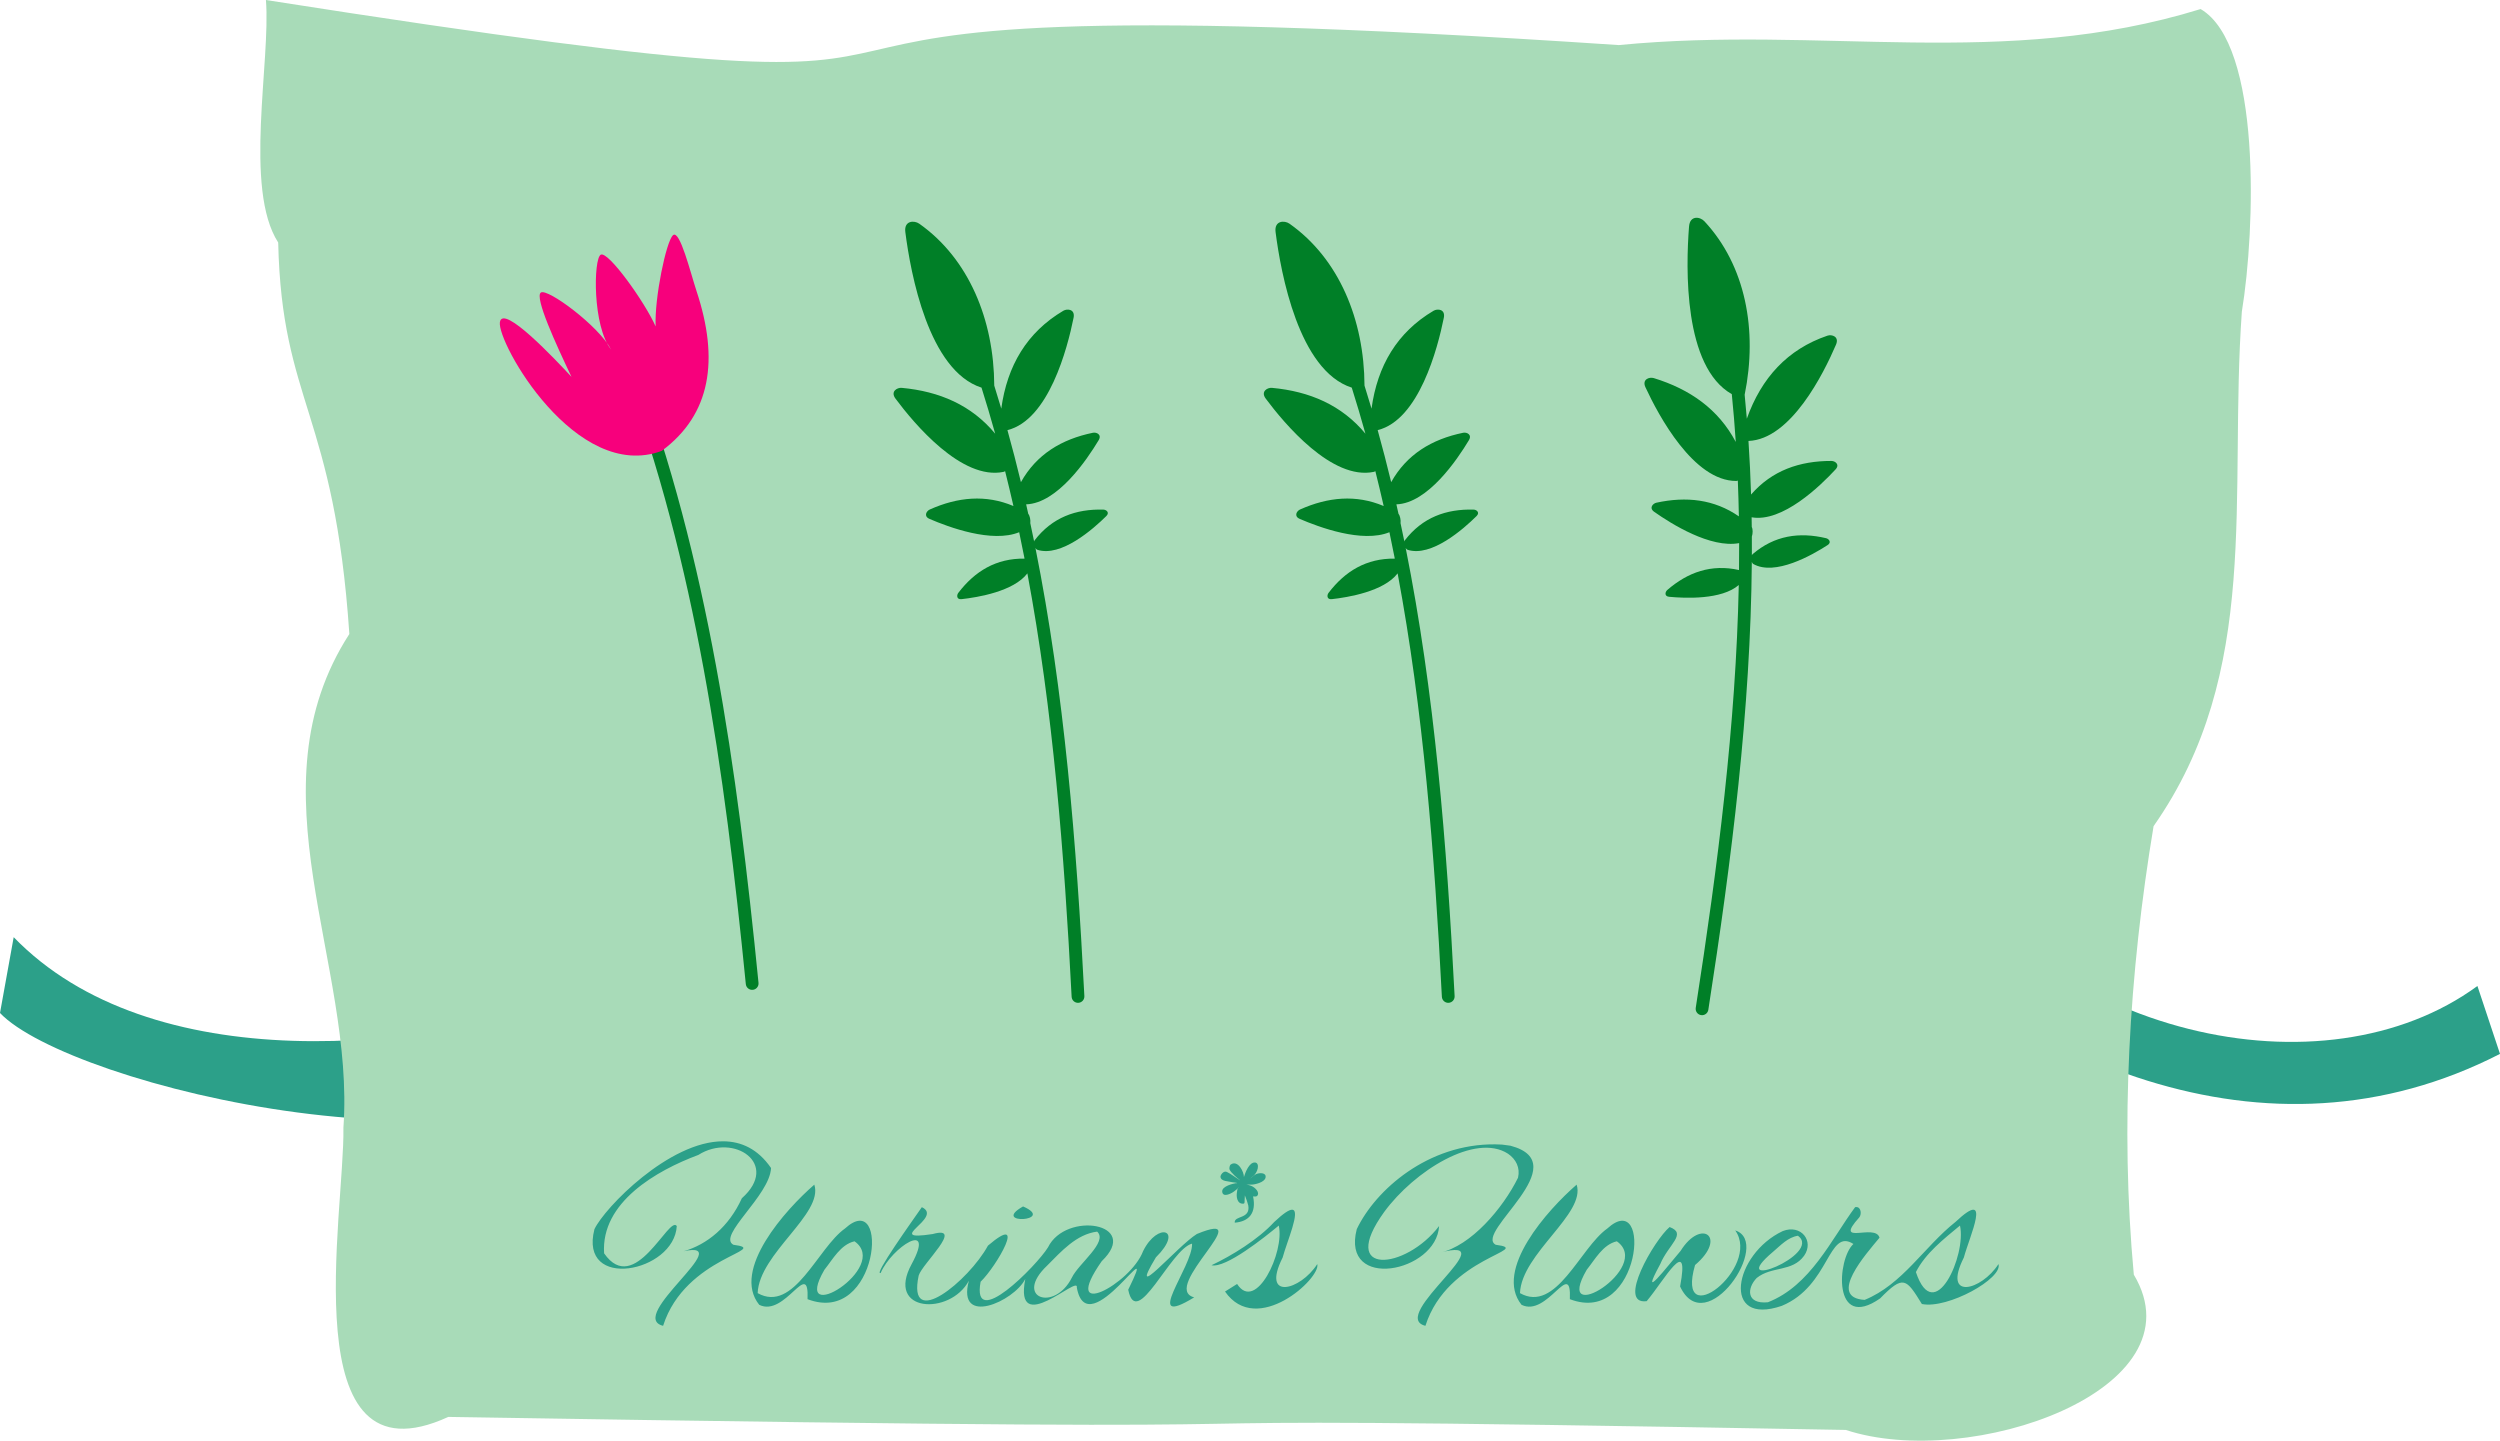 <?xml version="1.0" encoding="UTF-8" standalone="no"?>
<!-- Created with Inkscape (http://www.inkscape.org/) -->

<svg
   width="158.327mm"
   height="91.239mm"
   viewBox="0 0 158.327 91.239"
   version="1.1"
   id="svg3168"
   inkscape:version="1.1.1 (3bf5ae0d25, 2021-09-20)"
   sodipodi:docname="2023-DE-02-answer01.svg"
   xmlns:inkscape="http://www.inkscape.org/namespaces/inkscape"
   xmlns:sodipodi="http://sodipodi.sourceforge.net/DTD/sodipodi-0.dtd"
   xmlns="http://www.w3.org/2000/svg"
   xmlns:svg="http://www.w3.org/2000/svg">
  <sodipodi:namedview
     id="namedview3170"
     pagecolor="#ffffff"
     bordercolor="#666666"
     borderopacity="1.0"
     inkscape:pageshadow="2"
     inkscape:pageopacity="0.0"
     inkscape:pagecheckerboard="0"
     inkscape:document-units="mm"
     showgrid="false"
     inkscape:zoom="2.0460067"
     inkscape:cx="283.23465"
     inkscape:cy="215.29743"
     inkscape:window-width="2048"
     inkscape:window-height="1017"
     inkscape:window-x="-8"
     inkscape:window-y="-8"
     inkscape:window-maximized="1"
     inkscape:current-layer="layer1" />
  <defs
     id="defs3165" />
  <g
     inkscape:label="Ebene 1"
     inkscape:groupmode="layer"
     id="layer1"
     transform="translate(-5.526,-61.289)">
    <path
       style="fill:#2ca089;stroke-width:0.218"
       d="m 121.488,116.909 c 11.768,11.768 27.555,18.716 42.365,11.124 l -1.43,-4.3 c -9.664,7.08 -27.267,3.381 -35.499,-9.628 z"
       id="path2"
       sodipodi:nodetypes="ccccc" />
    <path
       style="fill:#2ca089;stroke-width:0.182"
       d="m 47.386,127.769 c -9.972,9.121 -37.52,2.246 -41.86,-2.327 l 0.867,-4.801 c 8.596,8.879 25.905,7.594 37.869,3.088 z"
       id="path4"
       sodipodi:nodetypes="ccccc" />
    <path
       d="m 23.145,76.649 c 0.228,10.179 3.554,10.706 4.506,24.791 -6.357,9.837 0.37,20.875 -0.376,31.268 0.089,5.403 -3.278,22.867 6.643,18.315 73.921,1.214 25.893,-0.321 88.504,0.825 7.872,2.589 22.597,-2.542 18.24,-9.835 -0.873,-9.432 -0.295,-19.106 1.252,-28.403 6.869,-9.793 4.755,-20.873 5.59,-32.582 0.855,-5.213 1.251,-16.907 -2.611,-19.166 -12.493,3.861 -23.919,1.023 -36.849,2.282 -72.364,-4.863 -24.702,6.719 -85.677,-2.854 0.314,3.849 -1.422,11.947 0.778,15.36 z"
       style="font-variation-settings:normal;vector-effect:none;fill:#a8dbb8;fill-opacity:1;stroke-width:0.383;stroke-linecap:butt;stroke-linejoin:miter;stroke-miterlimit:4;stroke-dasharray:none;stroke-dashoffset:0;stroke-opacity:1;-inkscape-stroke:none;stop-color:#000000"
       id="path6"
       sodipodi:nodetypes="cccccscccccc" />
    <path
       id="path9678"
       style="font-size:70.169px;-inkscape-font-specification:'Alex Brush, Normal';font-variation-settings:normal;vector-effect:none;fill:#2ca089;fill-opacity:1;stroke-width:0.825;stroke-linecap:butt;stroke-linejoin:miter;stroke-miterlimit:4;stroke-dasharray:none;stroke-dashoffset:0;stroke-opacity:1;-inkscape-stroke:none;stop-color:#000000"
       d="m 172.84,272.754 c -12.867,-0.067 -28.323,15.84 -30.777,20.996 -3.827,14.839 19.068,10.346 19.676,-0.744 -1.816,-2.738 -10.063,17.067 -17.369,6.514 -0.79,-12.177 12.516,-19.78 22.531,-23.512 8.439,-5.354 19.607,2.157 10.389,10.359 -3.084,6.794 -8.3,11.073 -13.91,12.658 13.057,-2.828 -13.745,15.648 -4.91,17.824 5.317,-16.701 26.184,-18.125 16.797,-19.371 -3.924,-2.123 8.722,-11.759 9,-18.342 -3.136,-4.562 -7.137,-6.361 -11.426,-6.383 z m 184.537,0.727 c -16.128,-0.19 -28.679,10.916 -33.133,20.27 -3.826,14.839 19.068,10.346 19.676,-0.744 -7.986,10.521 -24.279,12.095 -13.131,-3.352 7.217,-9.855 21.834,-18.97 29.598,-13.936 1.904,1.306 2.961,3.357 2.395,5.742 -3.607,7.306 -11.215,16.276 -18.631,17.91 16.259,-4.399 -12.623,15.231 -3.5,17.479 5.317,-16.701 26.187,-18.125 16.799,-19.371 -5.294,-2.864 19.579,-19.411 3.529,-23.672 l -2.031,-0.271 c -0.528,-0.03 -1.05,-0.049 -1.57,-0.055 z m -57.447,4.336 c -1.389,-0.097 -2.333,2.395 -2.652,3.48 0.026,-1.174 -1.395,-4.17 -3.135,-3.01 -0.307,0.205 -0.392,0.942 -0.312,1.168 0.269,0.767 2.157,2.36 2.324,2.426 0.1,0.039 0.209,0.221 0.209,0.221 0,0 -0.148,-0.144 -0.248,-0.184 -0.214,-0.084 -2.004,-1.428 -2.93,-1.85 -0.796,-0.363 -1.549,0.757 -1.508,1.188 0.109,1.137 1.987,1.024 2.863,1.281 0.184,0.054 1.053,0.074 1.105,0.223 0.013,0.036 -0.089,0.01 -0.131,0.002 -0.096,-0.018 -0.282,0.023 -0.381,0.043 -0.251,0.049 -3.155,0.625 -3.047,1.973 0.129,1.604 2.424,0.372 3.139,-0.285 0.179,-0.165 0.448,-0.32 0.588,-0.5 0.035,-0.045 0.136,-0.277 0.201,-0.252 0.025,0.01 -0.064,0.07 -0.072,0.094 -0.03,0.091 -0.117,0.184 -0.164,0.283 -0.123,0.257 -0.113,0.54 -0.164,0.807 -0.191,0.994 -0.008,2.924 1.611,2.721 0.252,-0.032 0.215,-0.542 0.215,-0.666 -7.5e-4,-0.461 0.051,-0.885 0.062,-1.316 0.341,0.881 0.664,1.756 0.82,2.424 0.549,3.343 -3.404,2.33 -3.242,4.111 3.417,-0.265 5.217,-2.325 4.385,-6.277 0.257,0.038 0.805,0.074 0.98,-0.129 0.729,-0.843 -0.548,-2.043 -1.385,-2.371 -0.224,-0.088 -0.462,-0.18 -0.711,-0.227 -0.144,-0.027 -0.447,0 -0.447,0 0,0 0.363,-0.114 0.543,-0.102 0.318,0.022 0.693,0.024 1.021,-0.018 1.066,-0.134 3.241,-0.76 2.986,-2.066 -0.171,-0.875 -1.913,-0.745 -2.557,-0.236 -0.382,0.302 -0.831,0.594 -1.113,0.957 -0.011,0.014 -0.024,0.029 -0.035,0.043 0.168,-0.243 0.364,-0.465 0.619,-0.633 1.278,-0.842 1.784,-3.237 0.561,-3.322 z m -1.408,4.232 c -0.017,0.019 -0.031,0.042 -0.049,0.06 -0.011,0.012 -0.023,0.018 -0.039,0.031 0.034,-0.029 0.056,-0.06 0.088,-0.092 z m -103.912,1.061 c -6.853,5.941 -19.869,20.388 -13.166,28.719 6.188,3.085 11.952,-11.349 11.547,-1.346 17.036,6.53 19.832,-26.817 8.939,-16.885 -6.525,4.622 -12.188,20.321 -20.861,15.439 0.371,-9.485 15.797,-18.971 13.541,-25.928 z m 182.182,0 c -6.853,5.941 -19.867,20.388 -13.166,28.719 6.188,3.085 11.952,-11.349 11.547,-1.346 17.035,6.528 19.836,-26.816 8.941,-16.885 -6.525,4.623 -12.191,20.32 -20.863,15.439 0.371,-9.485 15.794,-18.968 13.541,-25.928 z m -132.295,5.209 c -7.939,4.487 8.068,3.536 0,0 z m 199.105,0.145 c -0.08,10e-4 -0.166,0.011 -0.256,0.029 -5.729,7.752 -10.681,18.756 -20.846,22.73 -5.197,0.502 -5.057,-3.357 -2.668,-5.812 3.62,-2.886 8.478,-1.375 11.326,-5.311 2.46,-3.526 -0.746,-7.589 -5.1,-5.895 -11.757,5.523 -14.801,22.854 -0.24,17.875 11.545,-4.79 11.025,-18.714 17.121,-14.791 -3.947,3.593 -4.999,20.965 6.381,13.01 5.605,-5.725 6.231,-4.714 9.982,1.342 6.196,1.24 19.368,-6.123 18.303,-9.551 -4.026,6.317 -13.496,8.815 -8.275,-1.562 1.344,-5.049 6.921,-16.899 -2.002,-8.504 -7.492,5.949 -12.673,14.954 -21.709,18.629 -9.021,-0.546 0.437,-11.075 3.555,-14.861 -0.962,-3.554 -11.129,2.13 -4.859,-4.826 0.628,-0.71 0.497,-2.52 -0.713,-2.502 z m -223.297,0.029 c -2.313,3.337 -11.691,16.438 -9.838,15.725 2.652,-6.204 13.235,-12.902 7.408,-2.127 -6.355,11.623 9.184,12.366 13.674,3.98 -2.976,11.043 10.774,4.99 13.48,-0.42 -2.792,14.267 12.939,-1.24 12.314,2.055 2.596,14.228 20.272,-15.789 12.283,0.521 2.002,9.903 10.094,-9.721 15.26,-11.018 0.202,5.553 -12.233,20.623 0.502,12.842 -8.332,-2.209 15.861,-21.402 0.646,-15.148 -4.704,2.909 -16.902,17.401 -9.789,5.578 6.785,-6.718 0.407,-8.537 -3.061,-1.486 -2.98,7.936 -20.113,17.028 -9.881,2.402 9.482,-9.1 -8.597,-12.013 -12.848,-3.297 -2.699,4.385 -18.325,20.222 -16.104,8.217 3.863,-3.72 11.384,-16.856 1.754,-8.627 -4.559,8.38 -19.4,20.537 -16.555,7.15 0.83,-2.825 11.032,-12.058 3.357,-9.924 -12.229,1.885 2.792,-3.898 -2.605,-6.424 z m 88.494,0.609 c -0.711,-0.009 -2.035,0.823 -4.266,2.922 -3.873,4.228 -10.234,8.103 -15.002,10.348 3.407,0.773 12.705,-6.682 16.076,-9.482 1.447,6.309 -5.494,20.903 -9.957,13.959 l -2.887,1.807 c 7.583,10.918 22.961,-3.212 22.047,-6.564 -4.026,6.316 -13.496,8.816 -8.275,-1.562 1.01,-3.786 4.397,-11.398 2.264,-11.426 z m 159.605,3.787 c 1.6,6.987 -6.109,24.361 -10.535,11.113 2.333,-4.55 6.67,-7.898 10.535,-11.113 z m -69.391,0.35 c -3.68,3.121 -12.722,18.662 -5.482,17.719 4.133,-4.884 10.399,-16.342 7.986,-3.514 6.128,13.102 22.135,-10.521 13.18,-13.396 6.312,8.937 -14.417,24.962 -9.605,8.275 7.823,-6.64 1.49,-11.304 -3.461,-3.371 -3.077,3.56 -10.196,12.931 -4.854,3.143 1.965,-4.728 6.483,-7.258 2.236,-8.855 z m -136.809,1.098 c 2.678,2.447 -4.436,7.636 -6.039,10.984 -4.178,8.321 -14.025,4.826 -5.893,-2.883 3.343,-3.35 6.963,-7.474 11.932,-8.102 z m 167.48,0.984 c 6.055,4.482 -17.874,13.878 -5.887,3.779 1.762,-1.486 3.473,-3.407 5.887,-3.779 z m -225.469,1.33 c 8.851,6.235 -15.504,21.096 -7.184,6.793 1.991,-2.467 3.842,-6.02 7.184,-6.793 z m 182.182,0 c 8.854,6.232 -15.506,21.097 -7.184,6.793 1.991,-2.466 3.843,-6.02 7.184,-6.793 z"
       transform="matrix(0.265,0,0,0.265,5.526,61.289)"
       sodipodi:nodetypes="scccccccccsccccccccccccccssccssccsccsccsccssccccccssccssssccccsccccccccccccccccccccccccccccccccccccccccccccccccccccccccccccccccccccccccccccccccccccc" />
    <g
       transform="matrix(0.265,0,0,0.265,2.216,-38.032)"
       id="g99"
       style="clip-rule:evenodd;fill-rule:evenodd;stroke-linecap:round;stroke-linejoin:round;stroke-miterlimit:1.5">
      <g
         transform="rotate(-2.719,485.782,738.582)"
         id="g93">
        <path
           d="m 200.205,595.974 c -2.644,-51.504 -7.36,-102.166 -22.399,-148.609 -0.259,-0.8 -1.119,-1.24 -1.92,-0.98 -0.8,0.259 -1.24,1.119 -0.981,1.919 14.96,46.198 19.625,96.595 22.255,147.827 0.043,0.84 0.761,1.487 1.601,1.444 0.84,-0.043 1.487,-0.76 1.444,-1.601 z"
           style="fill:#007f27"
           id="path91" />
      </g>
      <g
         transform="matrix(-0.725,0.441,0.36,0.591,228.082,134.232)"
         id="g97">
        <path
           d="m 291.421,319.872 c 3.709,5.447 5.284,61.009 -20.063,67.02 -17.246,-1.911 -27.212,-16.634 -31.78,-40.856 -1.226,-6.498 -5.049,-21.262 -2.548,-20.754 2.501,0.508 13.728,15.24 17.554,23.802 -0.973,-9.133 0.331,-30.832 2.679,-31.02 2.349,-0.188 12.542,19.695 11.414,29.892 -0.498,-9.247 6.288,-29.623 8.544,-29.471 2.255,0.151 3.951,17.972 4.988,30.382 1.294,-7.784 5.769,-34.051 9.212,-28.995 z"
           style="fill:#f7007c"
           id="path95" />
      </g>
    </g>
    <g
       transform="matrix(0.265,0,0,0.265,-30.537,-33.589)"
       id="g408"
       style="clip-rule:evenodd;fill-rule:evenodd;stroke-linecap:round;stroke-linejoin:round;stroke-miterlimit:1.5">
      <path
         d="m 370.654,450.669 c -12.653,-4.056 -16.941,-27.27 -18.209,-37.182 -0.352,-2.758 2.114,-2.855 3.334,-1.995 11.817,8.339 17.851,22.955 17.919,38.694 0.574,1.828 1.133,3.662 1.677,5.504 1.408,-10.277 6.15,-18.265 14.822,-23.391 0.981,-0.58 2.872,-0.377 2.459,1.668 -1.477,7.332 -5.94,24.404 -15.809,26.856 1.146,4.115 2.22,8.259 3.227,12.431 3.722,-6.645 9.696,-10.254 17.201,-11.802 0.86,-0.178 2.186,0.42 1.374,1.776 -2.799,4.674 -9.861,15.09 -17.333,15.332 0.171,0.756 0.34,1.512 0.508,2.271 0.371,0.419 0.583,1.479 0.487,2.236 0.312,1.453 0.617,2.91 0.916,4.373 0.019,-0.112 0.055,-0.207 0.107,-0.275 4.213,-5.476 9.866,-7.53 16.46,-7.346 0.674,0.019 1.546,0.686 0.685,1.54 -3.097,3.069 -10.831,9.917 -16.519,8.052 -0.157,-0.051 -0.302,-0.212 -0.422,-0.428 6.902,34.473 9.82,70.576 11.695,107.103 0.043,0.84 -0.604,1.557 -1.444,1.601 -0.84,0.043 -1.558,-0.604 -1.601,-1.445 -1.768,-34.448 -4.457,-68.519 -10.576,-101.188 -3.269,4.318 -11.857,5.736 -15.741,6.165 -1.205,0.133 -1.176,-0.965 -0.767,-1.5 3.959,-5.186 9.04,-8.281 15.833,-8.187 -0.412,-2.111 -0.84,-4.215 -1.282,-6.311 -6.466,2.646 -16.839,-1.195 -21.44,-3.188 -1.451,-0.629 -0.722,-1.887 0.08,-2.244 6.706,-2.987 13.374,-3.618 19.988,-0.826 -0.636,-2.791 -1.3,-5.57 -1.994,-8.336 -0.115,0.086 -0.233,0.145 -0.349,0.17 -9.994,2.1 -21.375,-11.499 -25.855,-17.517 -1.246,-1.674 0.377,-2.664 1.512,-2.558 9.03,0.84 16.67,4.139 22.323,10.954 -1.028,-3.692 -2.116,-7.363 -3.266,-11.007 z"
         style="fill:#007f27"
         id="path406" />
    </g>
    <g
       transform="matrix(0.265,0,0,0.265,-7.089,-33.589)"
       id="g412"
       style="clip-rule:evenodd;fill-rule:evenodd;stroke-linecap:round;stroke-linejoin:round;stroke-miterlimit:1.5">
      <path
         d="m 370.654,450.669 c -12.653,-4.056 -16.941,-27.27 -18.209,-37.182 -0.352,-2.758 2.114,-2.855 3.334,-1.995 11.817,8.339 17.851,22.955 17.919,38.694 0.574,1.828 1.133,3.662 1.677,5.504 1.408,-10.277 6.15,-18.265 14.822,-23.391 0.981,-0.58 2.872,-0.377 2.459,1.668 -1.477,7.332 -5.94,24.404 -15.809,26.856 1.146,4.115 2.22,8.259 3.227,12.431 3.722,-6.645 9.696,-10.254 17.201,-11.802 0.86,-0.178 2.186,0.42 1.374,1.776 -2.799,4.674 -9.861,15.09 -17.333,15.332 0.171,0.756 0.34,1.512 0.508,2.271 0.371,0.419 0.583,1.479 0.487,2.236 0.312,1.453 0.617,2.91 0.916,4.373 0.019,-0.112 0.055,-0.207 0.107,-0.275 4.213,-5.476 9.866,-7.53 16.46,-7.346 0.674,0.019 1.546,0.686 0.685,1.54 -3.097,3.069 -10.831,9.917 -16.519,8.052 -0.157,-0.051 -0.302,-0.212 -0.422,-0.428 6.902,34.473 9.82,70.576 11.695,107.103 0.043,0.84 -0.604,1.557 -1.444,1.601 -0.84,0.043 -1.558,-0.604 -1.601,-1.445 -1.768,-34.448 -4.457,-68.519 -10.576,-101.188 -3.269,4.318 -11.857,5.736 -15.741,6.165 -1.205,0.133 -1.176,-0.965 -0.767,-1.5 3.959,-5.186 9.04,-8.281 15.833,-8.187 -0.412,-2.111 -0.84,-4.215 -1.282,-6.311 -6.466,2.646 -16.839,-1.195 -21.44,-3.188 -1.451,-0.629 -0.722,-1.887 0.08,-2.244 6.706,-2.987 13.374,-3.618 19.988,-0.826 -0.636,-2.791 -1.3,-5.57 -1.994,-8.336 -0.115,0.086 -0.233,0.145 -0.349,0.17 -9.994,2.1 -21.375,-11.499 -25.855,-17.517 -1.246,-1.674 0.377,-2.664 1.512,-2.558 9.03,0.84 16.67,4.139 22.323,10.954 -1.028,-3.692 -2.116,-7.363 -3.266,-11.007 z"
         style="fill:#007f27"
         id="path410" />
    </g>
    <g
       transform="matrix(0.259,0.054,-0.054,0.259,43.539,-50.488)"
       id="g420"
       style="clip-rule:evenodd;fill-rule:evenodd;stroke-linecap:round;stroke-linejoin:round;stroke-miterlimit:1.5">
      <path
         d="m 370.654,450.669 c -12.653,-4.056 -16.941,-27.27 -18.209,-37.182 -0.352,-2.758 2.114,-2.855 3.334,-1.995 11.817,8.339 17.851,22.955 17.919,38.694 0.574,1.828 1.133,3.662 1.677,5.504 1.408,-10.277 6.15,-18.265 14.822,-23.391 0.981,-0.58 2.872,-0.377 2.459,1.668 -1.477,7.332 -5.94,24.404 -15.809,26.856 1.146,4.115 2.22,8.259 3.227,12.431 3.722,-6.645 9.696,-10.254 17.201,-11.802 0.86,-0.178 2.186,0.42 1.374,1.776 -2.799,4.674 -9.861,15.09 -17.333,15.332 0.171,0.756 0.34,1.512 0.508,2.271 0.371,0.419 0.583,1.479 0.487,2.236 0.312,1.453 0.617,2.91 0.916,4.373 0.019,-0.112 0.055,-0.207 0.107,-0.275 4.213,-5.476 9.866,-7.53 16.46,-7.346 0.674,0.019 1.546,0.686 0.685,1.54 -3.097,3.069 -10.831,9.917 -16.519,8.052 -0.157,-0.051 -0.302,-0.212 -0.422,-0.428 6.902,34.473 9.82,70.576 11.695,107.103 0.043,0.84 -0.604,1.557 -1.444,1.601 -0.84,0.043 -1.558,-0.604 -1.601,-1.445 -1.768,-34.448 -4.457,-68.519 -10.576,-101.188 -3.269,4.318 -11.857,5.736 -15.741,6.165 -1.205,0.133 -1.176,-0.965 -0.767,-1.5 3.959,-5.186 9.04,-8.281 15.833,-8.187 -0.412,-2.111 -0.84,-4.215 -1.282,-6.311 -6.466,2.646 -16.839,-1.195 -21.44,-3.188 -1.451,-0.629 -0.722,-1.887 0.08,-2.244 6.706,-2.987 13.374,-3.618 19.988,-0.826 -0.636,-2.791 -1.3,-5.57 -1.994,-8.336 -0.115,0.086 -0.233,0.145 -0.349,0.17 -9.994,2.1 -21.375,-11.499 -25.855,-17.517 -1.246,-1.674 0.377,-2.664 1.512,-2.558 9.03,0.84 16.67,4.139 22.323,10.954 -1.028,-3.692 -2.116,-7.363 -3.266,-11.007 z"
         style="fill:#007f27"
         id="path418" />
    </g>
    <g
       transform="matrix(0.043,-0.015,0.013,0.037,71.029,122.423)"
       id="g432"
       style="clip-rule:evenodd;fill-rule:evenodd;stroke-linecap:round;stroke-linejoin:round;stroke-miterlimit:1.5" />
  </g>
</svg>
